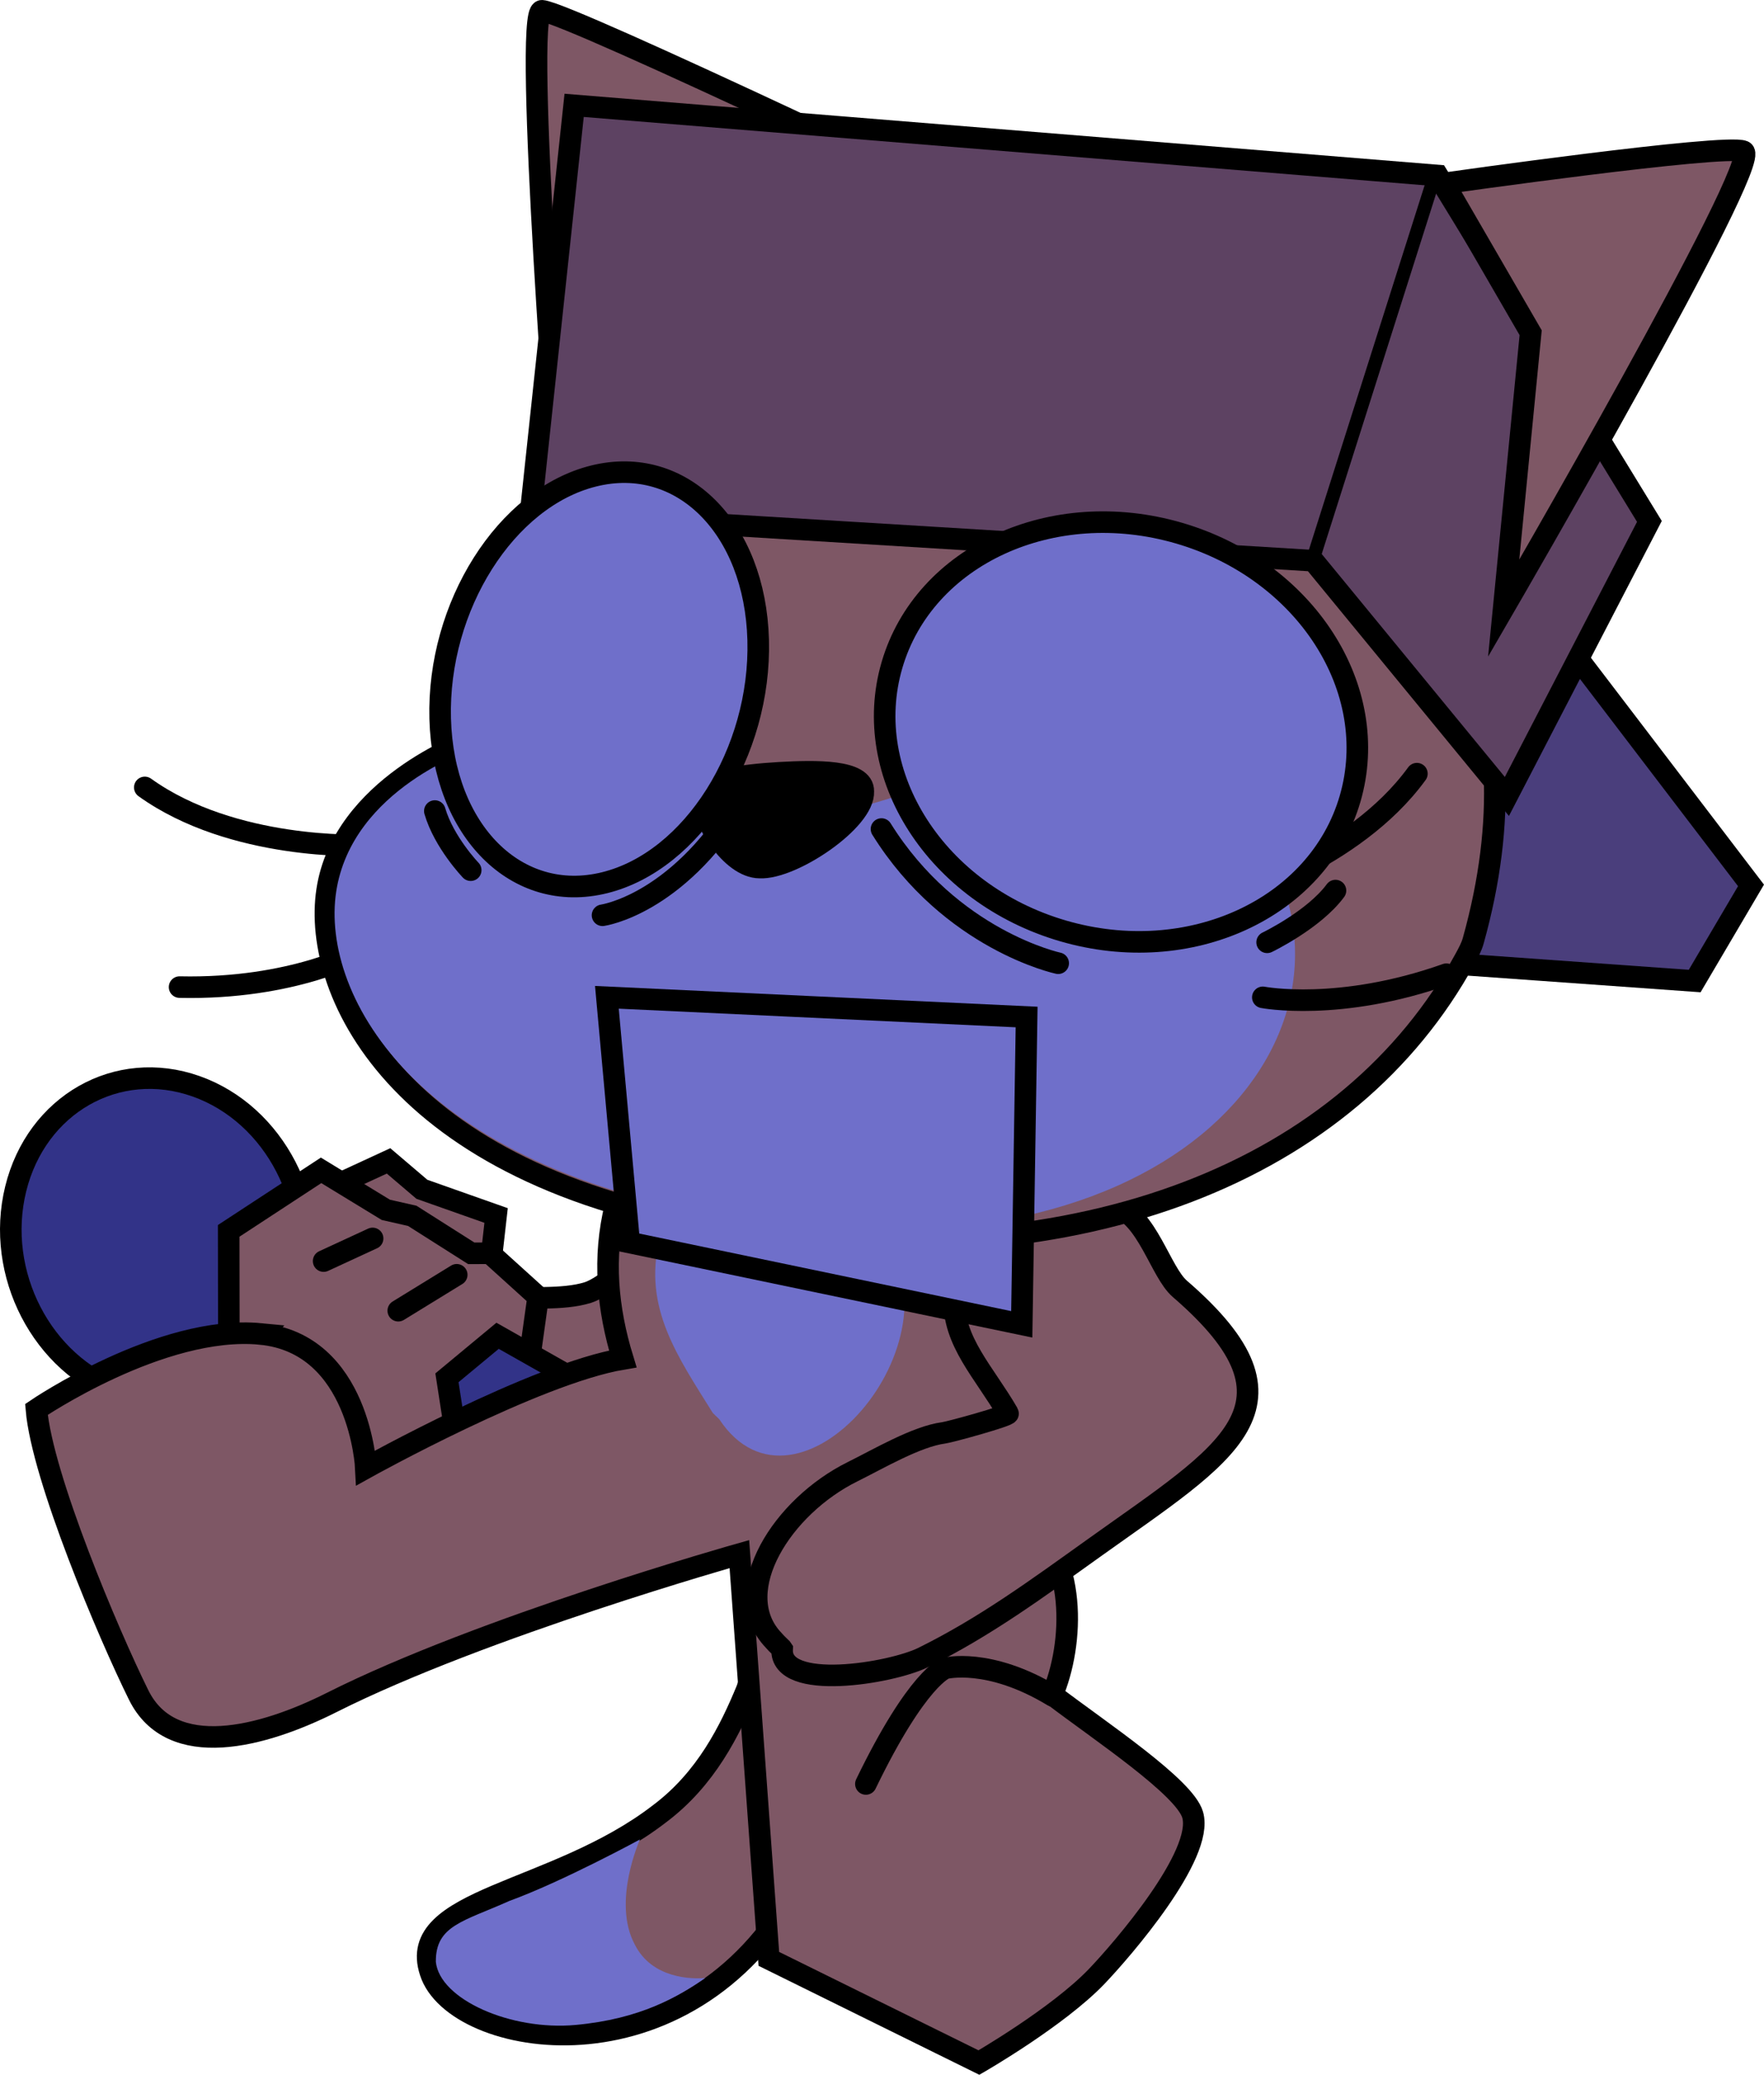 <svg version="1.1" xmlns="http://www.w3.org/2000/svg" xmlns:xlink="http://www.w3.org/1999/xlink" width="98.149" height="115.412" viewBox="0,0,98.149,115.412"><g transform="translate(-221.465,-107.108)"><g stroke-miterlimit="10"><g fill-rule="evenodd" stroke="#000000"><path d="M263.019,201.086c1.219,-3.23 -1.312,-10.321 -0.654,-11.113c0.541,-0.712 1.74,-2.216 4.637,0.772c2.897,2.988 2.308,9.898 2.16,10.684c-0.475,3.065 -1.179,6.799 -3.332,10.668c-6.189,11.249 -19.081,8.923 -20.423,4.701c-1.36,-4.123 6.914,-4.294 12.748,-8.793c2.606,-1.951 3.929,-4.653 4.865,-6.919z" fill="#7e5765" stroke-width="1.2" stroke-linecap="round" stroke-linejoin="round"/><path d="M245.715,216.245c-0.023,-2.039 1.544,-2.253 4.1,-3.4c2.949,-1.073 7.258,-3.416 7.258,-3.416c0,0 -1.569,3.47 -0.287,5.848c0.963,1.911 3.199,1.925 3.924,1.858c-1.518,1.037 -3.583,2.276 -7.208,2.611c-3.625,0.335 -7.567,-1.425 -7.786,-3.502z" fill="#6f6fca" stroke-width="0" stroke-linecap="butt" stroke-linejoin="miter"/></g><g fill-rule="nonzero" stroke="#000000" stroke-width="1.2" stroke-linejoin="miter"><path d="M262.139,174.619c2.645,0.212 4.762,2.718 4.728,5.598c-0.008,0.654 -0.126,1.271 -0.335,1.832c0.26,1.989 -3.497,3.192 -4.583,4.161c-4.082,3.645 -7.438,4.568 -13.604,3.591c-2.52,-0.399 -4.77,-1.977 -4.728,-5.598c0.015,-1.295 0.279,-2.249 0.719,-2.951c1.896,-3.022 7.072,-1.374 9.843,-2.247c1.83,-0.577 6.493,-5.906 7.96,-4.387z" fill="#7e5765" stroke-linecap="butt"/><g><path d="M238.218,178.849c-1.155,4.703 -5.646,7.26 -10.031,5.712c-4.385,-1.548 -7.004,-6.615 -5.849,-11.318c1.155,-4.703 5.646,-7.26 10.031,-5.712c4.385,1.548 7.004,6.615 5.849,11.318z" fill="#323388" stroke-linecap="butt"/><g stroke-linecap="round"><path d="M238.996,173.571l4.088,-1.888l1.855,1.58l4.129,1.458l-0.444,3.915z" fill="#7e5765"/><path d="M234.189,175.576l5.141,-3.367l3.602,2.197l1.471,0.334l3.284,2.085l1.036,-0.004l2.683,2.427l-0.912,6.525l-4.281,4.781l-12.01,-5.905z" fill="#7e5765"/><path d="M239.472,177.256l2.725,-1.259" fill="none"/><path d="M246.877,178.019l-3.252,1.998" fill="none"/></g><path d="M249.15,181.412l3.485,1.971l0.033,4.083l-2.976,2.28l-2.691,-1.69l-0.668,-4.307z" fill="#323388" stroke-linecap="round"/></g></g><g fill-rule="nonzero" stroke-linejoin="miter"><path d="M235.964,181.31c5.523,0.533 5.857,7.451 5.857,7.451c0,0 9.431,-5.248 14.296,-6.062c-0.853,-2.782 -1.127,-5.643 -0.408,-8.53c1.029,-4.132 6.51,-9.483 11.773,-9.541c0.311,-0.072 0.636,-0.09 0.96,-0.049c2.541,-0.219 5.514,1.685 7.384,3.584c0.313,0.271 0.623,0.55 0.929,0.829c5.908,5.369 5.708,11.858 3.008,18.541c-0.275,0.681 -0.772,2.231 -1.461,3.669c3.185,2.391 2.901,7.404 1.713,10.176c2.676,2.036 7.36,5.136 7.809,6.678c0.65,2.229 -3.925,7.516 -5.339,8.992c-2.173,2.269 -6.553,4.791 -6.553,4.791l-11.689,-5.768l-1.639,-22.515c0,0 -14.306,4.035 -22.688,8.255c-3.837,1.932 -8.906,3.281 -10.736,-0.417c-1.692,-3.417 -5.37,-12.127 -5.688,-15.886c0,0 6.949,-4.731 12.472,-4.198z" fill="#7e5765" stroke="#000000" stroke-width="1.2" stroke-linecap="butt"/><path d="M261.128,185.709c-1.903,-3.062 -3.908,-5.854 -2.968,-9.63c1.499,-6.018 9.389,-4.229 12.334,-0.452c4.751,6.093 -4.693,16.965 -9.01,10.425z" fill="#6f6fca" stroke="none" stroke-width="0.5" stroke-linecap="butt"/><path d="M269.643,206.342c2.878,-5.946 4.417,-6.434 4.417,-6.434c0,0 2.417,-0.628 5.996,1.541" fill="none" stroke="#000000" stroke-width="1.2" stroke-linecap="round"/></g><path d="M279.93,173.438c0.594,-0.148 1.195,-0.234 1.771,-0.252c0.878,-0.028 1.467,0.388 1.807,1.026c1.783,0.519 2.529,3.661 3.6,4.585c7.533,6.502 2.655,9.107 -4.746,14.398c-3.228,2.307 -6.087,4.41 -9.539,6.116c-1.772,0.875 -7.957,1.903 -7.841,-0.46c-0.014,-0.02 -0.028,-0.039 -0.041,-0.059c-0.178,-0.166 -0.361,-0.355 -0.547,-0.569c-2.322,-2.67 0.574,-7.306 4.518,-9.255c1.413,-0.698 3.546,-1.958 5.059,-2.156c0.361,-0.047 3.656,-0.956 3.583,-1.082c-1.323,-2.286 -3.075,-3.995 -2.999,-6.394" fill="#7e5765" fill-rule="nonzero" stroke="#000000" stroke-width="1.2" stroke-linecap="butt" stroke-linejoin="miter"/><g><g><g stroke="#000000"><path d="M252.677,135.162c0,0 -2.133,-27.508 -1.057,-27.454c1.45,0.072 26.374,12.014 26.374,12.014" fill="#7e5765" fill-rule="nonzero" stroke-width="1.2" stroke-linecap="round" stroke-linejoin="miter"/><path d="M306.959,140.721l11.932,15.638l-3.134,5.32l-30.333,-2.168z" fill="#4a3e7c" fill-rule="nonzero" stroke-width="1.2" stroke-linecap="round" stroke-linejoin="miter"/><path d="M241.624,154.124c0,0 -7.194,0.311 -12.103,-3.215" fill="none" fill-rule="evenodd" stroke-width="1.2" stroke-linecap="round" stroke-linejoin="round"/><path d="M241.561,160.037c0,0 -3.785,2.119 -10.104,1.979" fill="none" fill-rule="evenodd" stroke-width="1.2" stroke-linecap="round" stroke-linejoin="round"/><path d="M269.97,126.062c11.216,-2.109 40.985,6.453 33.466,33.376c-0.098,0.351 -0.276,0.675 -0.452,0.998c-6.438,11.786 -21.223,17.739 -40.203,15.117c-18.98,-2.622 -23.989,-13.154 -23.116,-18.913c0.873,-5.759 7.842,-8.261 7.842,-8.261c0,0 -0.157,-4.498 2.724,-10.172c0,0 3.353,-9.064 19.74,-12.145z" fill="#7e5765" fill-rule="evenodd" stroke-width="1.2" stroke-linecap="butt" stroke-linejoin="miter"/><path d="M264.581,152.713c8.421,0.12 19.383,-9.621 26.682,0.68c7.294,10.201 -3.367,25.233 -27.812,21.621c-18.775,-2.534 -24.155,-12.543 -23.281,-18.302c0.873,-5.759 7.659,-7.95 7.659,-7.95c8.378,-2.382 9.536,3.863 16.753,3.951z" fill="#6f6fca" fill-rule="evenodd" stroke-width="0" stroke-linecap="butt" stroke-linejoin="miter"/><path d="M269.498,151.13c0.091,1.597 -3.959,4.333 -5.768,4.236c-1.603,-0.009 -3.26,-2.719 -3.24,-4.122c0.06,-0.705 2.245,-1.03 4.342,-1.149c1.997,-0.114 4.698,-0.168 4.667,1.036z" fill="#000000" fill-rule="evenodd" stroke-width="1.2" stroke-linecap="round" stroke-linejoin="round"/><path d="M300.301,150.144c-3.557,4.887 -10.485,6.847 -10.485,6.847" fill="none" fill-rule="evenodd" stroke-width="1.2" stroke-linecap="round" stroke-linejoin="round"/><path d="M301.944,161.299c-5.956,2.113 -10.215,1.287 -10.215,1.287" fill="none" fill-rule="evenodd" stroke-width="1.2" stroke-linecap="round" stroke-linejoin="round"/><path d="M294.536,138.299l-43.548,-2.659l2.422,-22.672l48.048,3.904l11.78,19.24l-7.93,15.3z" fill="#5d4262" fill-rule="nonzero" stroke-width="1.2" stroke-linecap="round" stroke-linejoin="miter"/><path d="M294.556,138.1l6.684,-21.049" fill="none" fill-rule="nonzero" stroke-width="0.75" stroke-linecap="round" stroke-linejoin="miter"/><path d="M306.631,125.617l-4.813,-8.309c0,0 15.639,-2.218 16.653,-1.785c1.137,0.485 -13.342,25.42 -13.342,25.42z" fill="#7e5765" fill-rule="nonzero" stroke-width="1.2" stroke-linecap="round" stroke-linejoin="miter"/></g><g fill="none" fill-rule="nonzero" stroke="none" stroke-width="1" stroke-linecap="butt" stroke-linejoin="miter" font-family="sans-serif" font-weight="normal" font-size="12" text-anchor="start"><g/><g/><g/></g></g><g fill-rule="nonzero" stroke="#000000" stroke-width="1.2" stroke-linejoin="miter"><path d="M296.581,151.549c-1.785,6.109 -8.937,9.395 -15.975,7.339c-7.038,-2.056 -11.297,-8.675 -9.512,-14.784c1.785,-6.109 8.937,-9.395 15.975,-7.339c7.038,2.056 11.297,8.675 9.512,14.784z" fill="#6f6fca" stroke-linecap="butt"/><path d="M280.343,160.688c0,0 -5.977,-1.277 -9.832,-7.464" fill="none" stroke-linecap="round"/><path d="M295.771,156.647c-1.202,1.629 -3.803,2.878 -3.803,2.878" fill="none" stroke-linecap="round"/></g><g fill-rule="nonzero" stroke="#000000" stroke-width="1.2" stroke-linejoin="miter"><path d="M254.498,133.585c4.886,-1.211 8.983,2.873 9.152,9.12c0.169,6.248 -3.655,12.294 -8.541,13.504c-4.886,1.211 -8.983,-2.873 -9.152,-9.12c-0.169,-6.248 3.655,-12.294 8.541,-13.504z" fill="#6f6fca" stroke-linecap="butt"/><path d="M262.556,151.79c-3.493,5.666 -7.566,6.23 -7.566,6.23" fill="none" stroke-linecap="round"/><path d="M247.655,155.512c0,0 -1.482,-1.538 -1.996,-3.289" fill="none" stroke-linecap="round"/></g></g><path d="M255.232,162.584l23.354,1.096l-0.27,17.095l-21.841,-4.554z" fill="#6f6fca" fill-rule="nonzero" stroke="#000000" stroke-width="1.2" stroke-linecap="round" stroke-linejoin="miter"/></g></g></svg>